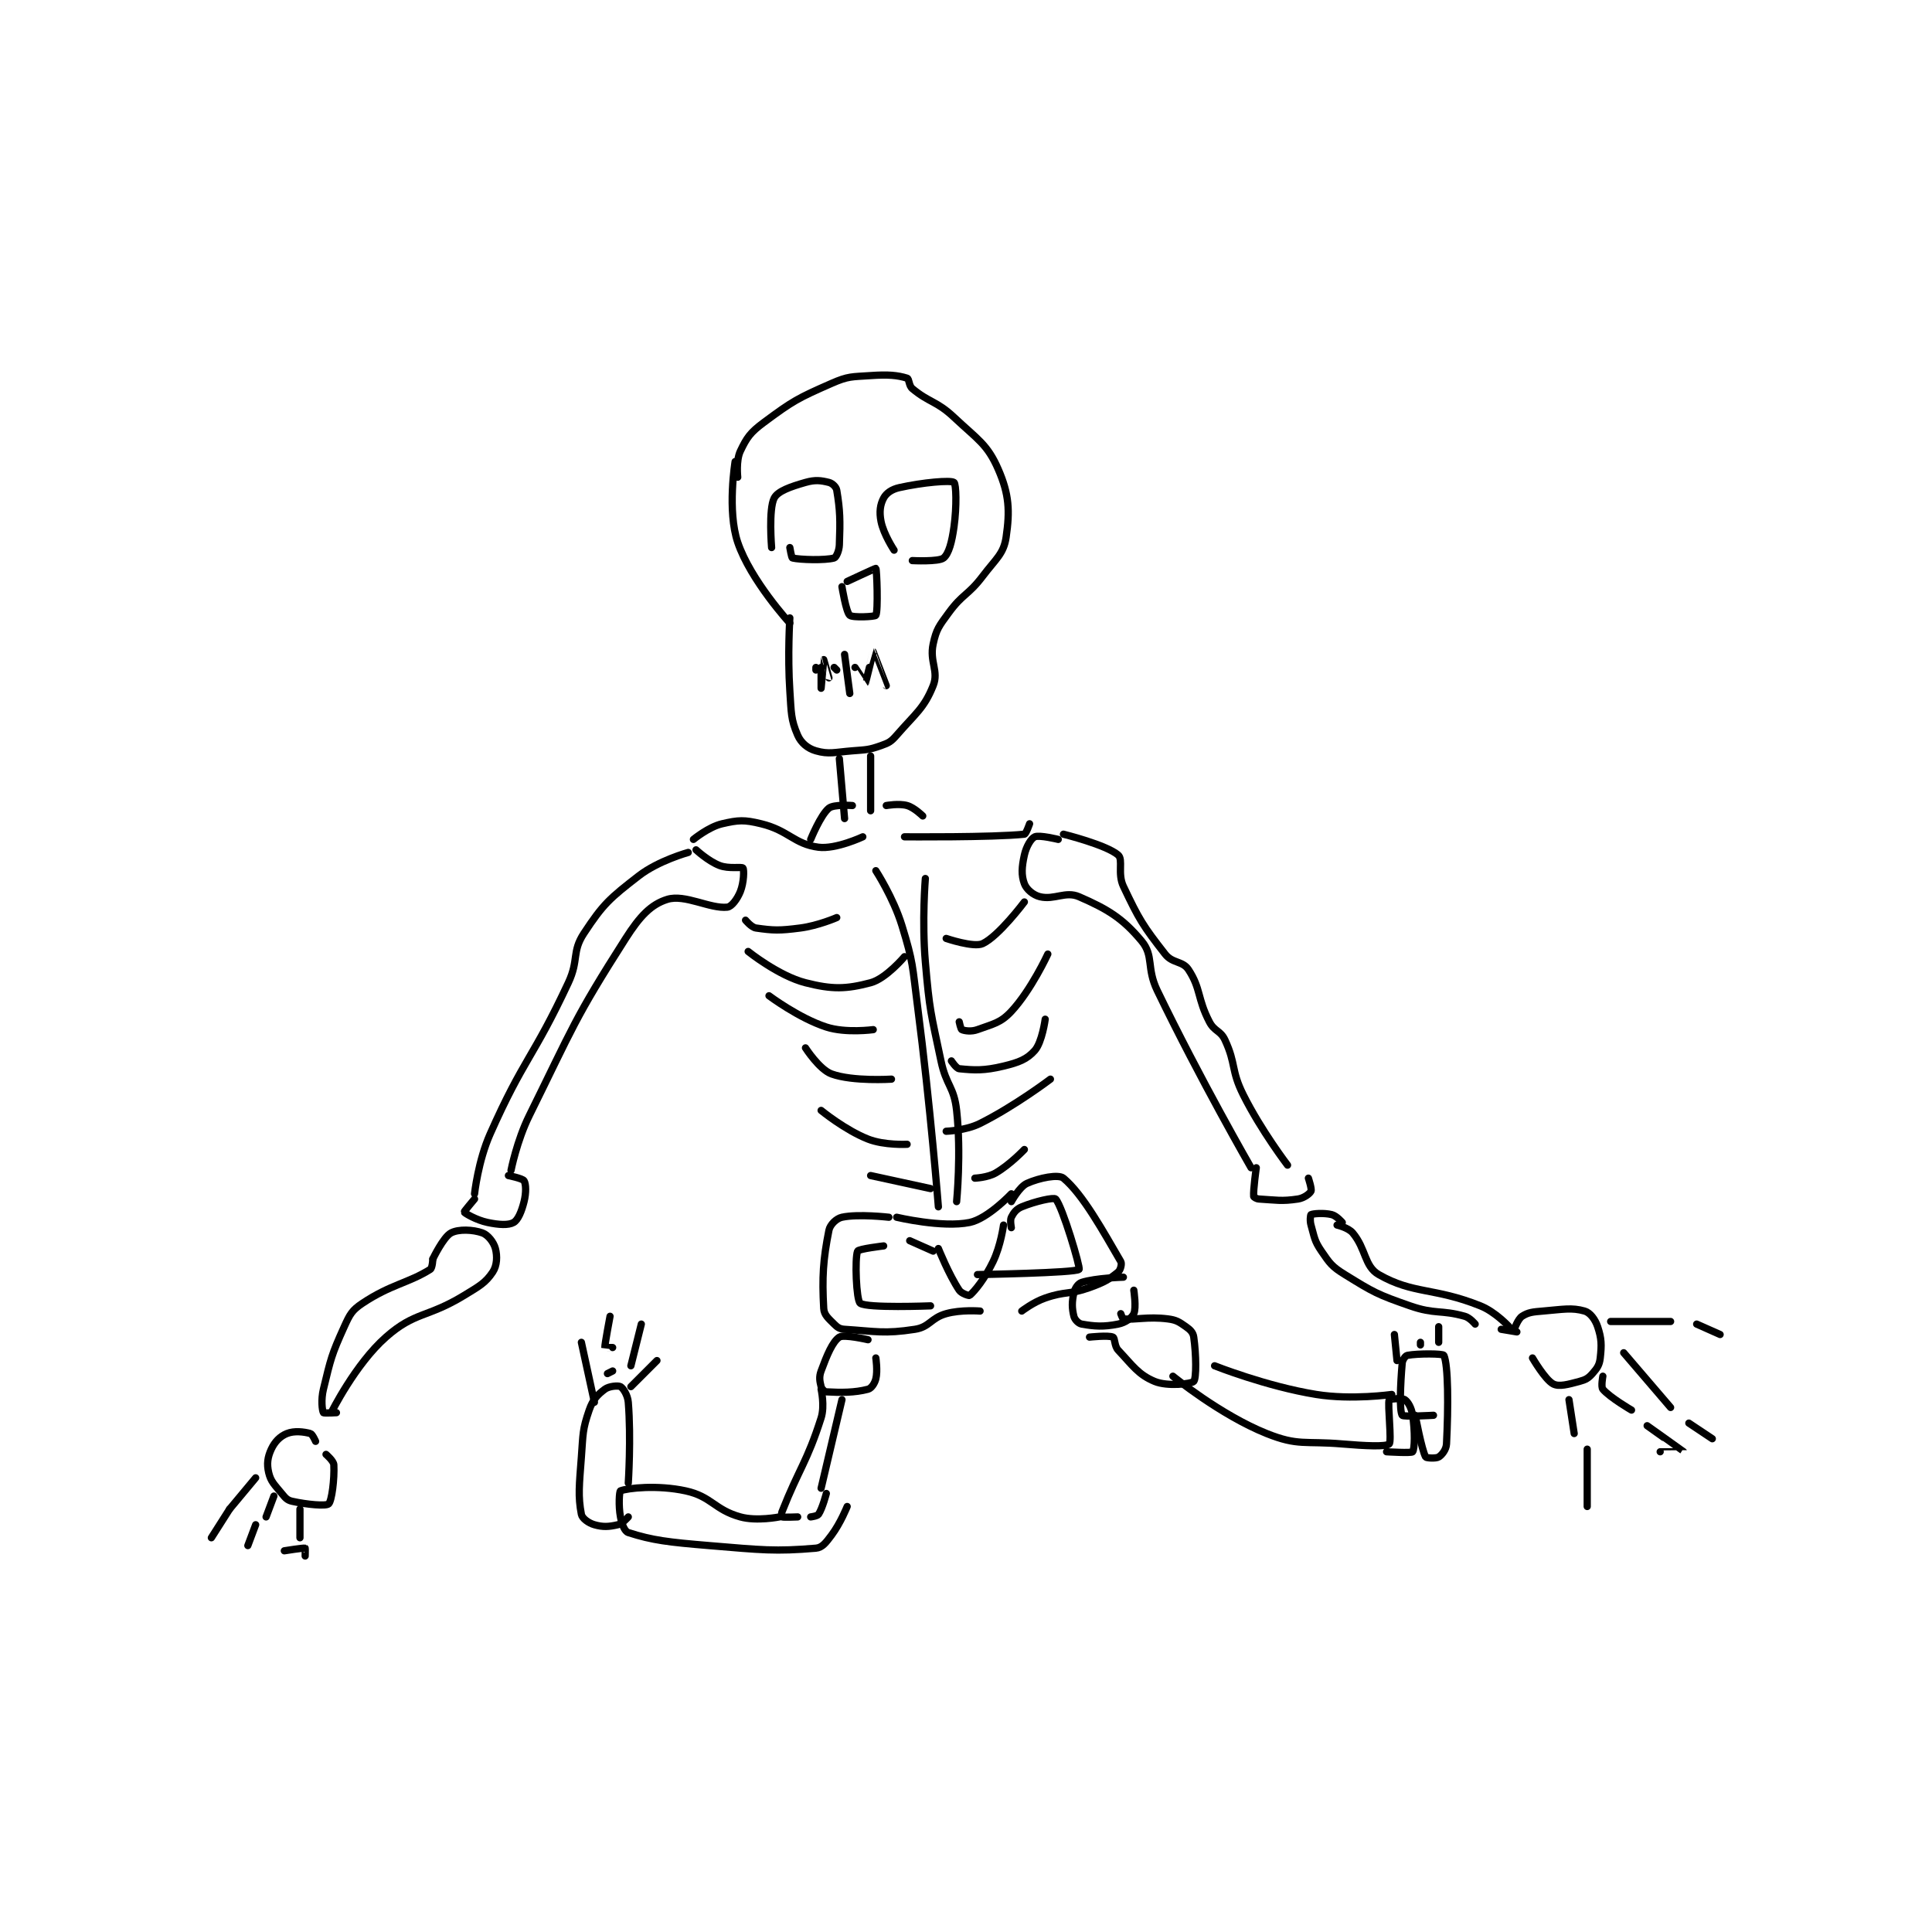 <?xml version="1.0" encoding="utf-8"?>
<!DOCTYPE svg PUBLIC "-//W3C//DTD SVG 1.1//EN" "http://www.w3.org/Graphics/SVG/1.1/DTD/svg11.dtd">
<svg viewBox="0 0 800 800" preserveAspectRatio="xMinYMin meet" xmlns="http://www.w3.org/2000/svg" version="1.1">
<g fill="none" stroke="black" stroke-linecap="round" stroke-linejoin="round" stroke-width="2.779">
<g transform="translate(87.52,155.521) scale(1.079) translate(-23,-21)">
<path id="0" d="M245 116 C245 116 229.949 99.612 225 85 C220.894 72.877 224 54 224 54 "/>
<path id="1" d="M225 60 C225 60 224.292 53.587 226 50 C228.492 44.766 229.82 42.848 235 39 C246.205 30.676 248.05 29.686 261 24 C267.485 21.153 268.702 21.503 276 21 C282.686 20.539 286.285 20.839 290 22 C290.844 22.264 290.616 24.847 292 26 C298.529 31.441 301.246 30.655 308 37 C317.179 45.623 320.802 47.344 325 57 C329.185 66.625 329.471 72.945 328 83 C327.061 89.419 324.142 91.221 319 98 C313.378 105.41 311.374 104.646 306 112 C302.253 117.128 301.221 118.302 300 124 C298.529 130.863 302.247 134.382 300 140 C296.545 148.637 293.263 150.648 286 159 C283.853 161.47 283.03 161.93 280 163 C275.214 164.689 274.455 164.564 269 165 C262.156 165.548 260.007 166.431 255 165 C251.883 164.109 249.299 161.988 248 159 C245.37 152.952 245.562 150.432 245 142 C244.085 128.273 245 114 245 114 "/>
<path id="2" d="M238 87 C238 87 236.772 72.285 239 68 C240.397 65.313 245.312 63.625 251 62 C254.733 60.934 256.914 61.229 260 62 C261.286 62.321 262.785 63.711 263 65 C264.299 72.793 264.367 76.458 264 86 C263.911 88.311 262.74 90.794 262 91 C258.508 91.97 248.926 91.688 246 91 C245.645 90.916 245 87 245 87 "/>
<path id="3" d="M285 88 C285 88 280.997 81.985 280 77 C279.269 73.344 279.656 70.496 281 68 C282.019 66.108 284.097 64.645 287 64 C296.037 61.992 306.673 61.052 308 62 C308.824 62.588 309.092 71.081 308 79 C307.194 84.847 306.012 89.366 304 91 C302.126 92.523 292 92 292 92 "/>
<path id="4" d="M265 102 C265 102 266.57 111.79 268 113 C269.162 113.983 277.705 113.531 278 113 C278.955 111.281 278.381 95.451 278 95 C277.909 94.892 267 100 267 100 "/>
<path id="5" d="M255 133 L255 134 "/>
<path id="6" d="M257 133 C257 133 257 141 257 141 C257 141 257.997 130.004 258 130 C258.002 129.998 260 137 260 137 "/>
<path id="7" d="M262 133 L263 134 "/>
<path id="8" d="M266 128 L268 143 "/>
<path id="9" d="M270 133 C270 133 273.991 139.008 274 139 C274.103 138.912 276.994 126.999 277 127 C277.027 127.003 282 140 282 140 "/>
<path id="10" d="M264 168 L266 191 "/>
<path id="11" d="M276 167 L276 188 "/>
<path id="12" d="M208 199 C208 199 213.817 194.196 219 193 C225.278 191.551 227.436 191.403 234 193 C244.585 195.575 246.628 200.798 256 202 C262.673 202.856 273 198 273 198 "/>
<path id="13" d="M253 199 C253 199 256.787 189.611 260 187 C261.882 185.471 269 186 269 186 "/>
<path id="14" d="M282 186 C282 186 286.897 185.113 290 186 C292.771 186.792 296 190 296 190 "/>
<path id="15" d="M289 198 C289 198 322.738 198.277 335 197 C335.643 196.933 337 193 337 193 "/>
<path id="16" d="M206 204 C206 204 194.585 207.122 187 213 C175.889 221.611 173.409 223.75 166 235 C161.254 242.207 164.122 245.184 160 254 C146.385 283.121 142.914 282.944 130 312 C125.353 322.455 124 335 124 335 "/>
<path id="17" d="M138 326 C138 326 140.216 314.676 145 305 C161.876 270.865 162.256 267.919 182 237 C187.434 228.491 191.708 223.936 198 222 C204.739 219.927 214.393 225.708 221 225 C222.644 224.824 224.84 221.9 226 219 C227.363 215.592 227.5 210.625 227 210 C226.5 209.375 221.635 210.413 218 209 C213.613 207.294 209 203 209 203 "/>
<path id="18" d="M348 199 C348 199 340.718 197.207 339 198 C337.545 198.671 335.729 201.72 335 205 C333.984 209.573 333.784 212.757 335 216 C335.801 218.137 338.341 220.367 341 221 C346.548 222.321 350.804 218.735 356 221 C366.881 225.743 372.656 229.187 380 238 C384.764 243.717 381.783 248.266 386 257 C402.442 291.058 422 325 422 325 "/>
<path id="19" d="M350 197 C350 197 366.494 201.082 371 205 C373.004 206.743 370.677 212.095 373 217 C379.025 229.72 380.496 232.115 389 243 C391.878 246.684 395.736 245.537 398 249 C402.806 256.351 401.326 259.985 406 269 C407.957 272.775 410.267 272.267 412 276 C416.295 285.251 414.24 287.479 419 297 C425.898 310.795 436 324 436 324 "/>
<path id="20" d="M228 230 C228 230 230.242 232.749 232 233 C238.747 233.964 240.958 234.038 249 233 C255.867 232.114 263 229 263 229 "/>
<path id="21" d="M229 242 C229 242 240.628 251.352 251 254 C261.346 256.642 266.608 256.471 276 254 C281.872 252.455 289 244 289 244 "/>
<path id="22" d="M237 259 C237 259 248.395 267.553 259 271 C266.504 273.439 277 272 277 272 "/>
<path id="23" d="M251 279 C251 279 256.306 287.293 261 289 C269.167 291.97 284 291 284 291 "/>
<path id="24" d="M257 303 C257 303 266.14 310.51 275 314 C281.263 316.467 290 316 290 316 "/>
<path id="25" d="M335 223 C335 223 325.166 236.122 319 239 C315.566 240.602 305 237 305 237 "/>
<path id="26" d="M344 243 C344 243 337.659 256.773 330 265 C325.824 269.486 323.063 269.766 317 272 C314.665 272.86 312.098 272.471 311 272 C310.582 271.821 310 269 310 269 "/>
<path id="27" d="M343 268 C343 268 341.814 276.835 339 280 C335.985 283.392 332.851 284.588 327 286 C319.499 287.81 315.794 287.579 310 287 C308.869 286.887 307 284 307 284 "/>
<path id="28" d="M345 291 C345 291 331.421 301.289 318 308 C312.518 310.741 305 311 305 311 "/>
<path id="29" d="M278 211 C278 211 284.723 221.351 288 232 C292.47 246.528 291.982 247.434 294 263 C298.955 301.226 302 340 302 340 "/>
<path id="30" d="M297 214 C297 214 295.655 230.31 297 246 C298.619 264.884 299.086 265.41 303 284 C305.02 293.594 307.97 293.732 309 303 C310.833 319.493 309 338 309 338 "/>
<path id="31" d="M276 328 L299 333 "/>
<path id="32" d="M335 318 C335 318 329.504 323.813 324 327 C320.89 328.8 316 329 316 329 "/>
<path id="33" d="M124 337 C124 337 119.918 341.852 120 342 C120.266 342.479 124.685 345.092 129 346 C133.384 346.923 137.026 347.128 139 346 C140.692 345.033 142.05 341.8 143 338 C143.844 334.622 143.764 331.274 143 330 C142.465 329.108 137 328 137 328 "/>
<path id="34" d="M424 325 C424 325 422.79 333.477 423 336 C423.022 336.27 424.08 336.946 425 337 C431.706 337.394 433.673 337.949 440 337 C442.299 336.655 444.509 334.982 445 334 C445.402 333.196 444 329 444 329 "/>
<path id="35" d="M108 360 C108 360 112.028 351.564 115 350 C117.908 348.469 123.412 348.733 127 350 C129.128 350.751 131.346 353.548 132 356 C132.779 358.921 132.64 362.54 131 365 C128.229 369.156 125.895 370.405 120 374 C105.785 382.668 101.178 380.137 90 390 C78.196 400.415 69 419 69 419 "/>
<path id="36" d="M108 360 C108 360 107.858 363.46 107 364 C98.661 369.25 91.854 369.764 81 377 C76.93 379.714 76.166 381.236 74 386 C69.087 396.808 68.819 398.371 66 410 C65.022 414.035 65.522 418.14 66 419 C66.147 419.265 71 419 71 419 "/>
<path id="37" d="M457 346 C457 346 454.811 343.453 453 343 C449.951 342.238 445.8 342.6 445 343 C444.8 343.1 444.509 345.281 445 347 C446.368 351.789 446.267 353.006 449 357 C452.252 361.753 453.024 362.927 458 366 C469.077 372.842 470.419 373.624 483 378 C492.656 381.359 494.762 379.413 504 382 C506.021 382.566 508 385 508 385 "/>
<path id="38" d="M455 347 C455 347 459.297 347.977 461 350 C466.166 356.135 465.438 362.822 471 366 C484.324 373.613 492.127 370.851 510 378 C515.794 380.318 521 386 521 386 "/>
<path id="39" d="M518 387 L524 388 "/>
<path id="40" d="M523 387 C523 387 524.397 383.02 526 382 C528.404 380.47 530.065 380.328 534 380 C541.709 379.358 545.026 378.579 550 380 C552.087 380.596 554.049 383.147 555 386 C556.53 390.59 556.561 392.953 556 398 C555.701 400.689 554.828 401.943 553 404 C551.429 405.767 550.455 406.345 548 407 C543.654 408.159 540.264 409.132 538 408 C534.901 406.451 530 398 530 398 "/>
<path id="41" d="M63 430 C63 430 61.792 427.216 61 427 C58.469 426.31 54.826 425.87 52 427 C49.362 428.055 47.337 430.135 46 433 C44.562 436.082 44.222 438.695 45 442 C45.814 445.46 47.233 446.618 50 450 C51.436 451.755 52.117 452.582 54 453 C59.74 454.276 66.954 454.916 68 454 C69.206 452.945 70.287 444.453 70 439 C69.92 437.478 67 435 67 435 "/>
<path id="42" d="M40 444 L30 456 "/>
<path id="43" d="M30 456 L23 467 "/>
<path id="44" d="M47 451 L44 459 "/>
<path id="45" d="M40 462 L37 470 "/>
<path id="46" d="M57 456 L57 467 "/>
<path id="47" d="M51 472 C51 472 58.3 470.825 59 471 C59.068 471.017 59 474 59 474 "/>
<path id="48" d="M557 405 C557 405 556.223 409.081 557 410 C559.691 413.18 568 418 568 418 "/>
<path id="49" d="M579 434 C579 434 588.008 434.016 588 434 C587.971 433.941 574 424 574 424 "/>
<path id="50" d="M565 396 L583 417 "/>
<path id="51" d="M590 423 L599 429 "/>
<path id="52" d="M560 384 L583 384 "/>
<path id="53" d="M593 385 L602 389 "/>
<path id="54" d="M544 414 L546 427 "/>
<path id="55" d="M551 433 L551 455 "/>
<path id="56" d="M283 344 C283 344 271.261 342.639 265 344 C262.883 344.46 260.443 346.785 260 349 C257.755 360.223 257.334 367.022 258 379 C258.139 381.494 259.818 382.818 262 385 C263.309 386.309 264.155 386.881 266 387 C278.062 387.778 281.168 388.82 293 387 C298.663 386.129 299.117 382.647 305 381 C310.711 379.401 318 380 318 380 "/>
<path id="57" d="M330 338 C330 338 333.082 332.313 336 331 C340.752 328.861 348.102 327.418 350 329 C357.489 335.241 365.262 349.45 372 361 C372.514 361.88 371.899 364.25 371 365 C367.679 367.768 365.622 368.992 360 371 C352.118 373.815 350.901 372.265 343 375 C338.388 376.596 334 380 334 380 "/>
<path id="58" d="M281 355 C281 355 271.351 356.142 271 357 C269.871 359.759 270.488 375.866 272 377 C274.623 378.967 299 378 299 378 "/>
<path id="59" d="M330 348 C330 348 329.417 345.166 330 344 C330.874 342.252 331.939 340.849 334 340 C339.196 337.861 346.334 336.274 347 337 C349.631 339.87 356.593 363.426 356 364 C354.58 365.373 317 366 317 366 "/>
<path id="60" d="M286 344 C286 344 303.493 348.149 314 346 C320.95 344.578 330 335 330 335 "/>
<path id="61" d="M291 353 L300 357 "/>
<path id="62" d="M302 356 C302 356 306.012 366.019 310 372 C310.872 373.308 313.781 374.185 314 374 C315.898 372.394 319.79 367.667 323 361 C325.95 354.874 327 347 327 347 "/>
<path id="63" d="M275 391 C275 391 265.734 388.844 264 390 C261.371 391.752 259.234 396.937 257 403 C256.14 405.335 256.486 406.943 257 409 C257.214 409.857 258.274 410.96 259 411 C264.486 411.305 269.832 411.36 275 410 C276.288 409.661 277.547 407.811 278 406 C278.762 402.951 278 398 278 398 "/>
<path id="64" d="M265 414 L257 448 "/>
<path id="65" d="M257 410 C257 410 258.473 416.385 257 421 C251.539 438.112 248.618 440.233 242 457 C241.684 457.8 241.925 458.975 242 459 C242.675 459.225 248 459 248 459 "/>
<path id="66" d="M253 459 C253 459 255.541 458.689 256 458 C257.531 455.703 259 450 259 450 "/>
<path id="67" d="M373 367 C373 367 362.429 367.286 357 369 C355.608 369.439 354.416 371.196 354 373 C353.201 376.461 353.229 378.914 354 382 C354.321 383.286 355.753 384.78 357 385 C361.946 385.873 365.352 386.13 371 385 C373.743 384.451 376.222 382.686 377 381 C378.035 378.758 377 372 377 372 "/>
<path id="68" d="M360 390 C360 390 367.247 389.203 369 390 C369.832 390.378 369.472 393.377 371 395 C376.588 400.937 378.735 404.408 385 407 C389.955 409.05 399.179 407.93 400 407 C401.054 405.805 400.964 396.747 400 390 C399.749 388.242 398.695 387.187 397 386 C394.34 384.138 393.343 383.418 390 383 C382.294 382.037 377.396 383.488 373 383 C372.684 382.965 372 381 372 381 "/>
<path id="69" d="M408 401 C408 401 427.869 408.905 447 412 C460.605 414.201 476 412 476 412 "/>
<path id="70" d="M392 405 C392 405 410.268 419.907 428 427 C440.112 431.845 442.572 429.772 457 431 C465.852 431.753 473.811 432.123 475 431 C476.061 429.998 474.333 415.89 475 414 C475.083 413.765 479.913 413.275 481 414 C482.269 414.846 483.575 417.17 484 420 C484.921 426.142 484.828 432.841 484 434 C483.578 434.591 474 434 474 434 "/>
<path id="71" d="M241 459 C241 459 232.303 460.751 226 459 C216.009 456.225 215.015 451.177 205 449 C194.195 446.651 182.694 447.922 180 449 C179.569 449.172 179.187 454.666 180 459 C180.533 461.844 181.597 464.546 183 465 C192.26 467.996 198.543 468.712 214 470 C234.213 471.684 239.407 472.327 255 471 C257.449 470.792 258.877 468.831 261 466 C264.464 461.382 267 455 267 455 "/>
<path id="72" d="M183 446 C183 446 184.12 428.816 183 415 C182.774 412.217 181.013 409.563 180 409 C179.129 408.516 175.604 408.797 174 410 C171.149 412.138 169.388 413.991 168 418 C165.379 425.573 165.67 427.061 165 436 C164.191 446.79 163.654 451 165 458 C165.304 459.579 167.749 461.357 170 462 C173.299 462.942 175.539 462.799 179 462 C180.804 461.584 183 459 183 459 "/>
<path id="73" d="M170 415 L165 392 "/>
<path id="74" d="M175 404 L177 403 "/>
<path id="75" d="M184 401 L188 385 "/>
<path id="76" d="M177 394 C177 394 174.002 394.022 174 394 C173.915 392.974 176 382 176 382 "/>
<path id="77" d="M184 409 L194 399 "/>
<path id="78" d="M492 420 C492 420 480.397 420.662 480 420 C478.897 418.162 479.276 408.328 480 400 C480.115 398.678 481.252 397.14 482 397 C486.086 396.234 495.698 396.315 496 397 C497.685 400.819 497.736 416.639 497 431 C496.888 433.18 495.263 435.211 494 436 C492.969 436.644 489.232 436.412 489 436 C487.495 433.325 485 420 485 420 "/>
<path id="79" d="M477 389 L478 399 "/>
<path id="80" d="M487 393 L487 392 "/>
<path id="81" d="M494 392 L494 386 "/>
</g>
</g>
</svg>
